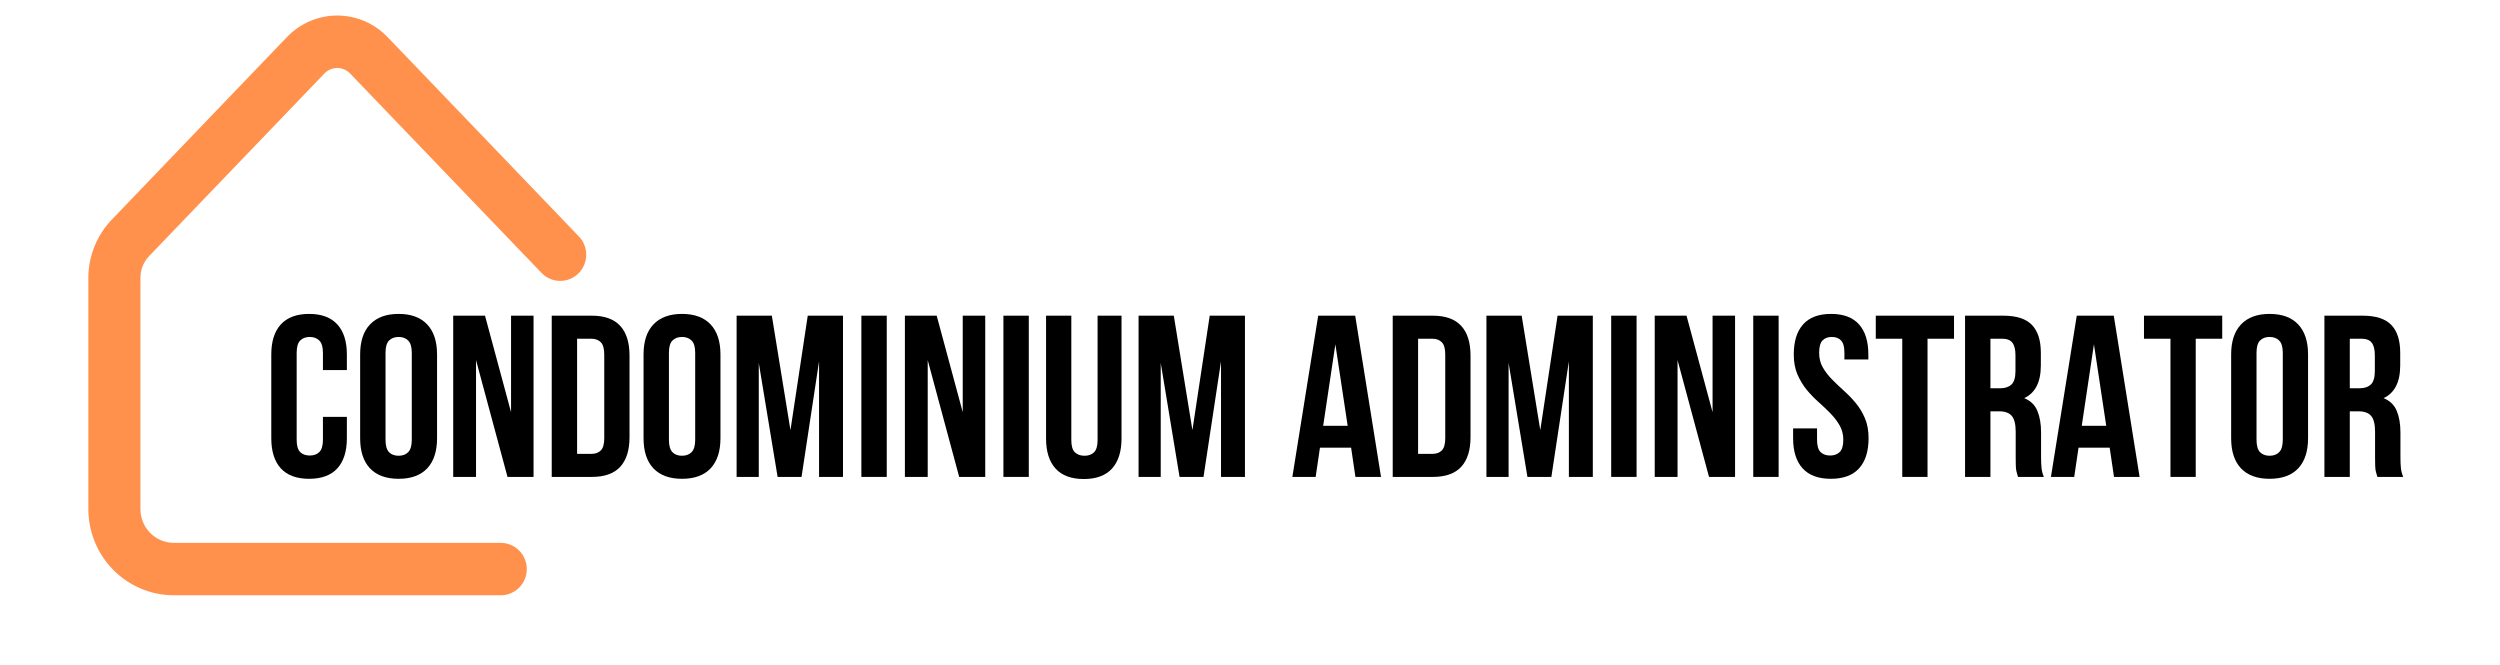 ﻿<?xml version="1.0" encoding="utf-8"?>
<svg xmlns="http://www.w3.org/2000/svg" xmlns:xlink="http://www.w3.org/1999/xlink" width="352.5" zoomAndPan="magnify" viewBox="7.5 131.25 352.5 93.75" height="93.75" preserveAspectRatio="xMidYMid meet" version="1.0">
  <defs>
    <g />
    <clipPath id="id1">
      <path d="M 19.918 133.441 L 90.418 133.441 L 90.418 215.191 L 19.918 215.191 Z M 19.918 133.441 " clip-rule="nonzero" />
    </clipPath>
  </defs>
  <g fill="#000000" fill-opacity="1">
    <g transform="translate(44.752, 198.495)">
      <g>
        <path d="M 11.656 -8.469 L 11.656 -5.453 C 11.656 -3.609 11.207 -2.191 10.312 -1.203 C 9.414 -0.223 8.086 0.266 6.328 0.266 C 4.578 0.266 3.25 -0.223 2.344 -1.203 C 1.445 -2.191 1 -3.609 1 -5.453 L 1 -17.266 C 1 -19.109 1.445 -20.52 2.344 -21.5 C 3.25 -22.488 4.578 -22.984 6.328 -22.984 C 8.086 -22.984 9.414 -22.488 10.312 -21.5 C 11.207 -20.52 11.656 -19.109 11.656 -17.266 L 11.656 -15.062 L 8.281 -15.062 L 8.281 -17.5 C 8.281 -18.32 8.109 -18.898 7.766 -19.234 C 7.43 -19.566 6.984 -19.734 6.422 -19.734 C 5.859 -19.734 5.41 -19.566 5.078 -19.234 C 4.742 -18.898 4.578 -18.32 4.578 -17.5 L 4.578 -5.234 C 4.578 -4.41 4.742 -3.832 5.078 -3.5 C 5.41 -3.176 5.859 -3.016 6.422 -3.016 C 6.984 -3.016 7.43 -3.176 7.766 -3.5 C 8.109 -3.832 8.281 -4.41 8.281 -5.234 L 8.281 -8.469 Z M 11.656 -8.469 " />
      </g>
    </g>
  </g>
  <g fill="#000000" fill-opacity="1">
    <g transform="translate(57.281, 198.495)">
      <g>
        <path d="M 4.578 -5.234 C 4.578 -4.41 4.742 -3.828 5.078 -3.484 C 5.41 -3.148 5.859 -2.984 6.422 -2.984 C 6.984 -2.984 7.43 -3.148 7.766 -3.484 C 8.109 -3.828 8.281 -4.41 8.281 -5.234 L 8.281 -17.5 C 8.281 -18.32 8.109 -18.898 7.766 -19.234 C 7.43 -19.566 6.984 -19.734 6.422 -19.734 C 5.859 -19.734 5.41 -19.566 5.078 -19.234 C 4.742 -18.898 4.578 -18.32 4.578 -17.5 Z M 1 -17.266 C 1 -19.109 1.461 -20.52 2.391 -21.5 C 3.328 -22.488 4.672 -22.984 6.422 -22.984 C 8.18 -22.984 9.523 -22.488 10.453 -21.5 C 11.379 -20.52 11.844 -19.109 11.844 -17.266 L 11.844 -5.453 C 11.844 -3.609 11.379 -2.191 10.453 -1.203 C 9.523 -0.223 8.18 0.266 6.422 0.266 C 4.672 0.266 3.328 -0.223 2.391 -1.203 C 1.461 -2.191 1 -3.609 1 -5.453 Z M 1 -17.266 " />
      </g>
    </g>
  </g>
  <g fill="#000000" fill-opacity="1">
    <g transform="translate(70.136, 198.495)">
      <g>
        <path d="M 4.484 -16.469 L 4.484 0 L 1.266 0 L 1.266 -22.734 L 5.75 -22.734 L 9.422 -9.125 L 9.422 -22.734 L 12.594 -22.734 L 12.594 0 L 8.922 0 Z M 4.484 -16.469 " />
      </g>
    </g>
  </g>
  <g fill="#000000" fill-opacity="1">
    <g transform="translate(83.997, 198.495)">
      <g>
        <path d="M 1.297 -22.734 L 6.953 -22.734 C 8.742 -22.734 10.078 -22.254 10.953 -21.297 C 11.828 -20.348 12.266 -18.953 12.266 -17.109 L 12.266 -5.609 C 12.266 -3.773 11.828 -2.379 10.953 -1.422 C 10.078 -0.473 8.742 0 6.953 0 L 1.297 0 Z M 4.875 -19.484 L 4.875 -3.25 L 6.891 -3.25 C 7.453 -3.25 7.895 -3.41 8.219 -3.734 C 8.539 -4.055 8.703 -4.629 8.703 -5.453 L 8.703 -17.266 C 8.703 -18.086 8.539 -18.66 8.219 -18.984 C 7.895 -19.316 7.453 -19.484 6.891 -19.484 Z M 4.875 -19.484 " />
      </g>
    </g>
  </g>
  <g fill="#000000" fill-opacity="1">
    <g transform="translate(97.241, 198.495)">
      <g>
        <path d="M 4.578 -5.234 C 4.578 -4.41 4.742 -3.828 5.078 -3.484 C 5.41 -3.148 5.859 -2.984 6.422 -2.984 C 6.984 -2.984 7.43 -3.148 7.766 -3.484 C 8.109 -3.828 8.281 -4.41 8.281 -5.234 L 8.281 -17.5 C 8.281 -18.32 8.109 -18.898 7.766 -19.234 C 7.43 -19.566 6.984 -19.734 6.422 -19.734 C 5.859 -19.734 5.41 -19.566 5.078 -19.234 C 4.742 -18.898 4.578 -18.32 4.578 -17.5 Z M 1 -17.266 C 1 -19.109 1.461 -20.52 2.391 -21.5 C 3.328 -22.488 4.672 -22.984 6.422 -22.984 C 8.18 -22.984 9.523 -22.488 10.453 -21.5 C 11.379 -20.52 11.844 -19.109 11.844 -17.266 L 11.844 -5.453 C 11.844 -3.609 11.379 -2.191 10.453 -1.203 C 9.523 -0.223 8.18 0.266 6.422 0.266 C 4.672 0.266 3.328 -0.223 2.391 -1.203 C 1.461 -2.191 1 -3.609 1 -5.453 Z M 1 -17.266 " />
      </g>
    </g>
  </g>
  <g fill="#000000" fill-opacity="1">
    <g transform="translate(110.096, 198.495)">
      <g>
        <path d="M 8.859 -6.594 L 11.297 -22.734 L 16.266 -22.734 L 16.266 0 L 12.891 0 L 12.891 -16.297 L 10.422 0 L 7.047 0 L 4.391 -16.078 L 4.391 0 L 1.266 0 L 1.266 -22.734 L 6.234 -22.734 Z M 8.859 -6.594 " />
      </g>
    </g>
  </g>
  <g fill="#000000" fill-opacity="1">
    <g transform="translate(127.657, 198.495)">
      <g>
        <path d="M 1.297 -22.734 L 4.875 -22.734 L 4.875 0 L 1.297 0 Z M 1.297 -22.734 " />
      </g>
    </g>
  </g>
  <g fill="#000000" fill-opacity="1">
    <g transform="translate(133.824, 198.495)">
      <g>
        <path d="M 4.484 -16.469 L 4.484 0 L 1.266 0 L 1.266 -22.734 L 5.75 -22.734 L 9.422 -9.125 L 9.422 -22.734 L 12.594 -22.734 L 12.594 0 L 8.922 0 Z M 4.484 -16.469 " />
      </g>
    </g>
  </g>
  <g fill="#000000" fill-opacity="1">
    <g transform="translate(147.685, 198.495)">
      <g>
        <path d="M 1.297 -22.734 L 4.875 -22.734 L 4.875 0 L 1.297 0 Z M 1.297 -22.734 " />
      </g>
    </g>
  </g>
  <g fill="#000000" fill-opacity="1">
    <g transform="translate(153.853, 198.495)">
      <g>
        <path d="M 4.703 -22.734 L 4.703 -5.188 C 4.703 -4.375 4.867 -3.801 5.203 -3.469 C 5.547 -3.145 6 -2.984 6.562 -2.984 C 7.125 -2.984 7.57 -3.145 7.906 -3.469 C 8.238 -3.801 8.406 -4.375 8.406 -5.188 L 8.406 -22.734 L 11.781 -22.734 L 11.781 -5.422 C 11.781 -3.578 11.332 -2.16 10.438 -1.172 C 9.539 -0.191 8.219 0.297 6.469 0.297 C 4.707 0.297 3.379 -0.191 2.484 -1.172 C 1.586 -2.16 1.141 -3.578 1.141 -5.422 L 1.141 -22.734 Z M 4.703 -22.734 " />
      </g>
    </g>
  </g>
  <g fill="#000000" fill-opacity="1">
    <g transform="translate(166.772, 198.495)">
      <g>
        <path d="M 8.859 -6.594 L 11.297 -22.734 L 16.266 -22.734 L 16.266 0 L 12.891 0 L 12.891 -16.297 L 10.422 0 L 7.047 0 L 4.391 -16.078 L 4.391 0 L 1.266 0 L 1.266 -22.734 L 6.234 -22.734 Z M 8.859 -6.594 " />
      </g>
    </g>
  </g>
  <g fill="#000000" fill-opacity="1">
    <g transform="translate(184.334, 198.495)">
      <g />
    </g>
  </g>
  <g fill="#000000" fill-opacity="1">
    <g transform="translate(189.365, 198.495)">
      <g>
        <path d="M 12.859 0 L 9.25 0 L 8.641 -4.125 L 4.25 -4.125 L 3.641 0 L 0.359 0 L 4 -22.734 L 9.219 -22.734 Z M 4.703 -7.203 L 8.156 -7.203 L 6.422 -18.703 Z M 4.703 -7.203 " />
      </g>
    </g>
  </g>
  <g fill="#000000" fill-opacity="1">
    <g transform="translate(202.577, 198.495)">
      <g>
        <path d="M 1.297 -22.734 L 6.953 -22.734 C 8.742 -22.734 10.078 -22.254 10.953 -21.297 C 11.828 -20.348 12.266 -18.953 12.266 -17.109 L 12.266 -5.609 C 12.266 -3.773 11.828 -2.379 10.953 -1.422 C 10.078 -0.473 8.742 0 6.953 0 L 1.297 0 Z M 4.875 -19.484 L 4.875 -3.25 L 6.891 -3.25 C 7.453 -3.25 7.895 -3.41 8.219 -3.734 C 8.539 -4.055 8.703 -4.629 8.703 -5.453 L 8.703 -17.266 C 8.703 -18.086 8.539 -18.66 8.219 -18.984 C 7.895 -19.316 7.453 -19.484 6.891 -19.484 Z M 4.875 -19.484 " />
      </g>
    </g>
  </g>
  <g fill="#000000" fill-opacity="1">
    <g transform="translate(215.821, 198.495)">
      <g>
        <path d="M 8.859 -6.594 L 11.297 -22.734 L 16.266 -22.734 L 16.266 0 L 12.891 0 L 12.891 -16.297 L 10.422 0 L 7.047 0 L 4.391 -16.078 L 4.391 0 L 1.266 0 L 1.266 -22.734 L 6.234 -22.734 Z M 8.859 -6.594 " />
      </g>
    </g>
  </g>
  <g fill="#000000" fill-opacity="1">
    <g transform="translate(233.382, 198.495)">
      <g>
        <path d="M 1.297 -22.734 L 4.875 -22.734 L 4.875 0 L 1.297 0 Z M 1.297 -22.734 " />
      </g>
    </g>
  </g>
  <g fill="#000000" fill-opacity="1">
    <g transform="translate(239.55, 198.495)">
      <g>
        <path d="M 4.484 -16.469 L 4.484 0 L 1.266 0 L 1.266 -22.734 L 5.75 -22.734 L 9.422 -9.125 L 9.422 -22.734 L 12.594 -22.734 L 12.594 0 L 8.922 0 Z M 4.484 -16.469 " />
      </g>
    </g>
  </g>
  <g fill="#000000" fill-opacity="1">
    <g transform="translate(253.411, 198.495)">
      <g>
        <path d="M 1.297 -22.734 L 4.875 -22.734 L 4.875 0 L 1.297 0 Z M 1.297 -22.734 " />
      </g>
    </g>
  </g>
  <g fill="#000000" fill-opacity="1">
    <g transform="translate(259.578, 198.495)">
      <g>
        <path d="M 0.844 -17.266 C 0.844 -19.109 1.281 -20.52 2.156 -21.5 C 3.031 -22.488 4.348 -22.984 6.109 -22.984 C 7.859 -22.984 9.172 -22.488 10.047 -21.5 C 10.922 -20.52 11.359 -19.109 11.359 -17.266 L 11.359 -16.562 L 7.984 -16.562 L 7.984 -17.5 C 7.984 -18.32 7.828 -18.898 7.516 -19.234 C 7.203 -19.566 6.766 -19.734 6.203 -19.734 C 5.641 -19.734 5.203 -19.566 4.891 -19.234 C 4.578 -18.898 4.422 -18.32 4.422 -17.5 C 4.422 -16.719 4.594 -16.031 4.938 -15.438 C 5.281 -14.844 5.711 -14.281 6.234 -13.75 C 6.754 -13.219 7.312 -12.688 7.906 -12.156 C 8.5 -11.625 9.055 -11.047 9.578 -10.422 C 10.098 -9.797 10.531 -9.082 10.875 -8.281 C 11.219 -7.477 11.391 -6.535 11.391 -5.453 C 11.391 -3.609 10.941 -2.191 10.047 -1.203 C 9.148 -0.223 7.828 0.266 6.078 0.266 C 4.316 0.266 2.988 -0.223 2.094 -1.203 C 1.195 -2.191 0.75 -3.609 0.75 -5.453 L 0.75 -6.844 L 4.125 -6.844 L 4.125 -5.234 C 4.125 -4.41 4.289 -3.832 4.625 -3.5 C 4.957 -3.176 5.406 -3.016 5.969 -3.016 C 6.531 -3.016 6.977 -3.176 7.312 -3.5 C 7.656 -3.832 7.828 -4.41 7.828 -5.234 C 7.828 -6.004 7.648 -6.688 7.297 -7.281 C 6.953 -7.883 6.52 -8.445 6 -8.969 C 5.488 -9.5 4.93 -10.031 4.328 -10.562 C 3.734 -11.094 3.176 -11.672 2.656 -12.297 C 2.145 -12.93 1.711 -13.648 1.359 -14.453 C 1.016 -15.254 0.844 -16.191 0.844 -17.266 Z M 0.844 -17.266 " />
      </g>
    </g>
  </g>
  <g fill="#000000" fill-opacity="1">
    <g transform="translate(271.719, 198.495)">
      <g>
        <path d="M 0.266 -22.734 L 11.297 -22.734 L 11.297 -19.484 L 7.562 -19.484 L 7.562 0 L 4 0 L 4 -19.484 L 0.266 -19.484 Z M 0.266 -22.734 " />
      </g>
    </g>
  </g>
  <g fill="#000000" fill-opacity="1">
    <g transform="translate(283.275, 198.495)">
      <g>
        <path d="M 8.766 0 C 8.723 -0.156 8.68 -0.297 8.641 -0.422 C 8.598 -0.547 8.555 -0.707 8.516 -0.906 C 8.484 -1.102 8.461 -1.352 8.453 -1.656 C 8.441 -1.957 8.438 -2.336 8.438 -2.797 L 8.438 -6.359 C 8.438 -7.422 8.254 -8.164 7.891 -8.594 C 7.523 -9.031 6.93 -9.25 6.109 -9.25 L 4.875 -9.25 L 4.875 0 L 1.297 0 L 1.297 -22.734 L 6.688 -22.734 C 8.551 -22.734 9.898 -22.297 10.734 -21.422 C 11.566 -20.555 11.984 -19.25 11.984 -17.5 L 11.984 -15.719 C 11.984 -13.375 11.203 -11.836 9.641 -11.109 C 10.547 -10.734 11.164 -10.129 11.5 -9.297 C 11.844 -8.461 12.016 -7.453 12.016 -6.266 L 12.016 -2.766 C 12.016 -2.203 12.035 -1.707 12.078 -1.281 C 12.117 -0.863 12.227 -0.438 12.406 0 Z M 4.875 -19.484 L 4.875 -12.5 L 6.266 -12.5 C 6.93 -12.5 7.453 -12.672 7.828 -13.016 C 8.211 -13.367 8.406 -14 8.406 -14.906 L 8.406 -17.141 C 8.406 -17.961 8.258 -18.555 7.969 -18.922 C 7.676 -19.297 7.219 -19.484 6.594 -19.484 Z M 4.875 -19.484 " />
      </g>
    </g>
  </g>
  <g fill="#000000" fill-opacity="1">
    <g transform="translate(296.324, 198.495)">
      <g>
        <path d="M 12.859 0 L 9.25 0 L 8.641 -4.125 L 4.25 -4.125 L 3.641 0 L 0.359 0 L 4 -22.734 L 9.219 -22.734 Z M 4.703 -7.203 L 8.156 -7.203 L 6.422 -18.703 Z M 4.703 -7.203 " />
      </g>
    </g>
  </g>
  <g fill="#000000" fill-opacity="1">
    <g transform="translate(309.536, 198.495)">
      <g>
        <path d="M 0.266 -22.734 L 11.297 -22.734 L 11.297 -19.484 L 7.562 -19.484 L 7.562 0 L 4 0 L 4 -19.484 L 0.266 -19.484 Z M 0.266 -22.734 " />
      </g>
    </g>
  </g>
  <g fill="#000000" fill-opacity="1">
    <g transform="translate(321.092, 198.495)">
      <g>
        <path d="M 4.578 -5.234 C 4.578 -4.41 4.742 -3.828 5.078 -3.484 C 5.41 -3.148 5.859 -2.984 6.422 -2.984 C 6.984 -2.984 7.43 -3.148 7.766 -3.484 C 8.109 -3.828 8.281 -4.41 8.281 -5.234 L 8.281 -17.5 C 8.281 -18.32 8.109 -18.898 7.766 -19.234 C 7.43 -19.566 6.984 -19.734 6.422 -19.734 C 5.859 -19.734 5.41 -19.566 5.078 -19.234 C 4.742 -18.898 4.578 -18.32 4.578 -17.5 Z M 1 -17.266 C 1 -19.109 1.461 -20.52 2.391 -21.5 C 3.328 -22.488 4.672 -22.984 6.422 -22.984 C 8.18 -22.984 9.523 -22.488 10.453 -21.5 C 11.379 -20.52 11.844 -19.109 11.844 -17.266 L 11.844 -5.453 C 11.844 -3.609 11.379 -2.191 10.453 -1.203 C 9.523 -0.223 8.18 0.266 6.422 0.266 C 4.672 0.266 3.328 -0.223 2.391 -1.203 C 1.461 -2.191 1 -3.609 1 -5.453 Z M 1 -17.266 " />
      </g>
    </g>
  </g>
  <g fill="#000000" fill-opacity="1">
    <g transform="translate(333.946, 198.495)">
      <g>
        <path d="M 8.766 0 C 8.723 -0.156 8.68 -0.297 8.641 -0.422 C 8.598 -0.547 8.555 -0.707 8.516 -0.906 C 8.484 -1.102 8.461 -1.352 8.453 -1.656 C 8.441 -1.957 8.438 -2.336 8.438 -2.797 L 8.438 -6.359 C 8.438 -7.422 8.254 -8.164 7.891 -8.594 C 7.523 -9.031 6.93 -9.25 6.109 -9.25 L 4.875 -9.25 L 4.875 0 L 1.297 0 L 1.297 -22.734 L 6.688 -22.734 C 8.551 -22.734 9.898 -22.297 10.734 -21.422 C 11.566 -20.555 11.984 -19.25 11.984 -17.5 L 11.984 -15.719 C 11.984 -13.375 11.203 -11.836 9.641 -11.109 C 10.547 -10.734 11.164 -10.129 11.5 -9.297 C 11.844 -8.461 12.016 -7.453 12.016 -6.266 L 12.016 -2.766 C 12.016 -2.203 12.035 -1.707 12.078 -1.281 C 12.117 -0.863 12.227 -0.438 12.406 0 Z M 4.875 -19.484 L 4.875 -12.5 L 6.266 -12.5 C 6.93 -12.5 7.453 -12.672 7.828 -13.016 C 8.211 -13.367 8.406 -14 8.406 -14.906 L 8.406 -17.141 C 8.406 -17.961 8.258 -18.555 7.969 -18.922 C 7.676 -19.297 7.219 -19.484 6.594 -19.484 Z M 4.875 -19.484 " />
      </g>
    </g>
  </g>
  <g clip-path="url(#id1)">
    <path fill="#ff914d" d="M 78.098 215.184 L 32.008 215.184 C 31.215 215.184 30.434 215.105 29.656 214.949 C 28.883 214.793 28.129 214.562 27.398 214.254 C 26.668 213.949 25.973 213.574 25.316 213.133 C 24.66 212.691 24.051 212.188 23.492 211.625 C 22.934 211.059 22.434 210.445 21.992 209.785 C 21.555 209.121 21.184 208.422 20.879 207.688 C 20.578 206.949 20.348 206.191 20.191 205.41 C 20.039 204.629 19.961 203.84 19.957 203.043 L 19.957 170.484 C 19.957 168.934 20.242 167.441 20.816 166.008 C 21.395 164.57 22.219 163.297 23.289 162.188 L 47.945 136.492 C 48.406 136.008 48.91 135.578 49.457 135.199 C 50 134.82 50.582 134.496 51.191 134.234 C 51.801 133.973 52.434 133.777 53.082 133.641 C 53.73 133.508 54.391 133.441 55.055 133.441 C 55.715 133.441 56.375 133.508 57.023 133.641 C 57.672 133.777 58.305 133.973 58.914 134.234 C 59.523 134.496 60.105 134.82 60.648 135.199 C 61.195 135.578 61.699 136.008 62.16 136.492 L 89.117 164.582 C 89.457 164.934 89.719 165.336 89.898 165.793 C 90.078 166.25 90.164 166.723 90.156 167.215 C 90.152 167.707 90.051 168.18 89.855 168.629 C 89.664 169.082 89.391 169.477 89.039 169.82 C 88.691 170.16 88.289 170.422 87.836 170.602 C 87.379 170.781 86.91 170.867 86.422 170.855 C 85.934 170.848 85.469 170.742 85.02 170.547 C 84.574 170.348 84.184 170.074 83.844 169.719 L 56.887 141.637 C 56.648 141.383 56.371 141.188 56.051 141.047 C 55.734 140.906 55.398 140.84 55.055 140.84 C 54.707 140.84 54.371 140.906 54.055 141.047 C 53.734 141.188 53.457 141.383 53.219 141.637 L 28.559 167.324 C 27.715 168.207 27.293 169.266 27.301 170.492 L 27.301 203.043 C 27.305 203.355 27.332 203.664 27.395 203.969 C 27.453 204.277 27.543 204.574 27.664 204.859 C 27.781 205.148 27.926 205.422 28.098 205.68 C 28.27 205.941 28.465 206.18 28.684 206.402 C 28.902 206.621 29.141 206.816 29.398 206.992 C 29.656 207.164 29.926 207.312 30.215 207.43 C 30.5 207.551 30.793 207.641 31.098 207.703 C 31.402 207.762 31.707 207.793 32.016 207.793 L 78.109 207.793 C 78.598 207.793 79.062 207.887 79.512 208.074 C 79.961 208.262 80.359 208.531 80.703 208.875 C 81.047 209.223 81.312 209.621 81.496 210.074 C 81.684 210.527 81.777 211 81.777 211.488 C 81.777 211.98 81.684 212.449 81.496 212.902 C 81.312 213.355 81.047 213.754 80.703 214.102 C 80.359 214.449 79.961 214.715 79.512 214.902 C 79.062 215.09 78.598 215.184 78.109 215.184 Z M 78.098 215.184 " fill-opacity="1" fill-rule="nonzero" />
  </g>
</svg>
